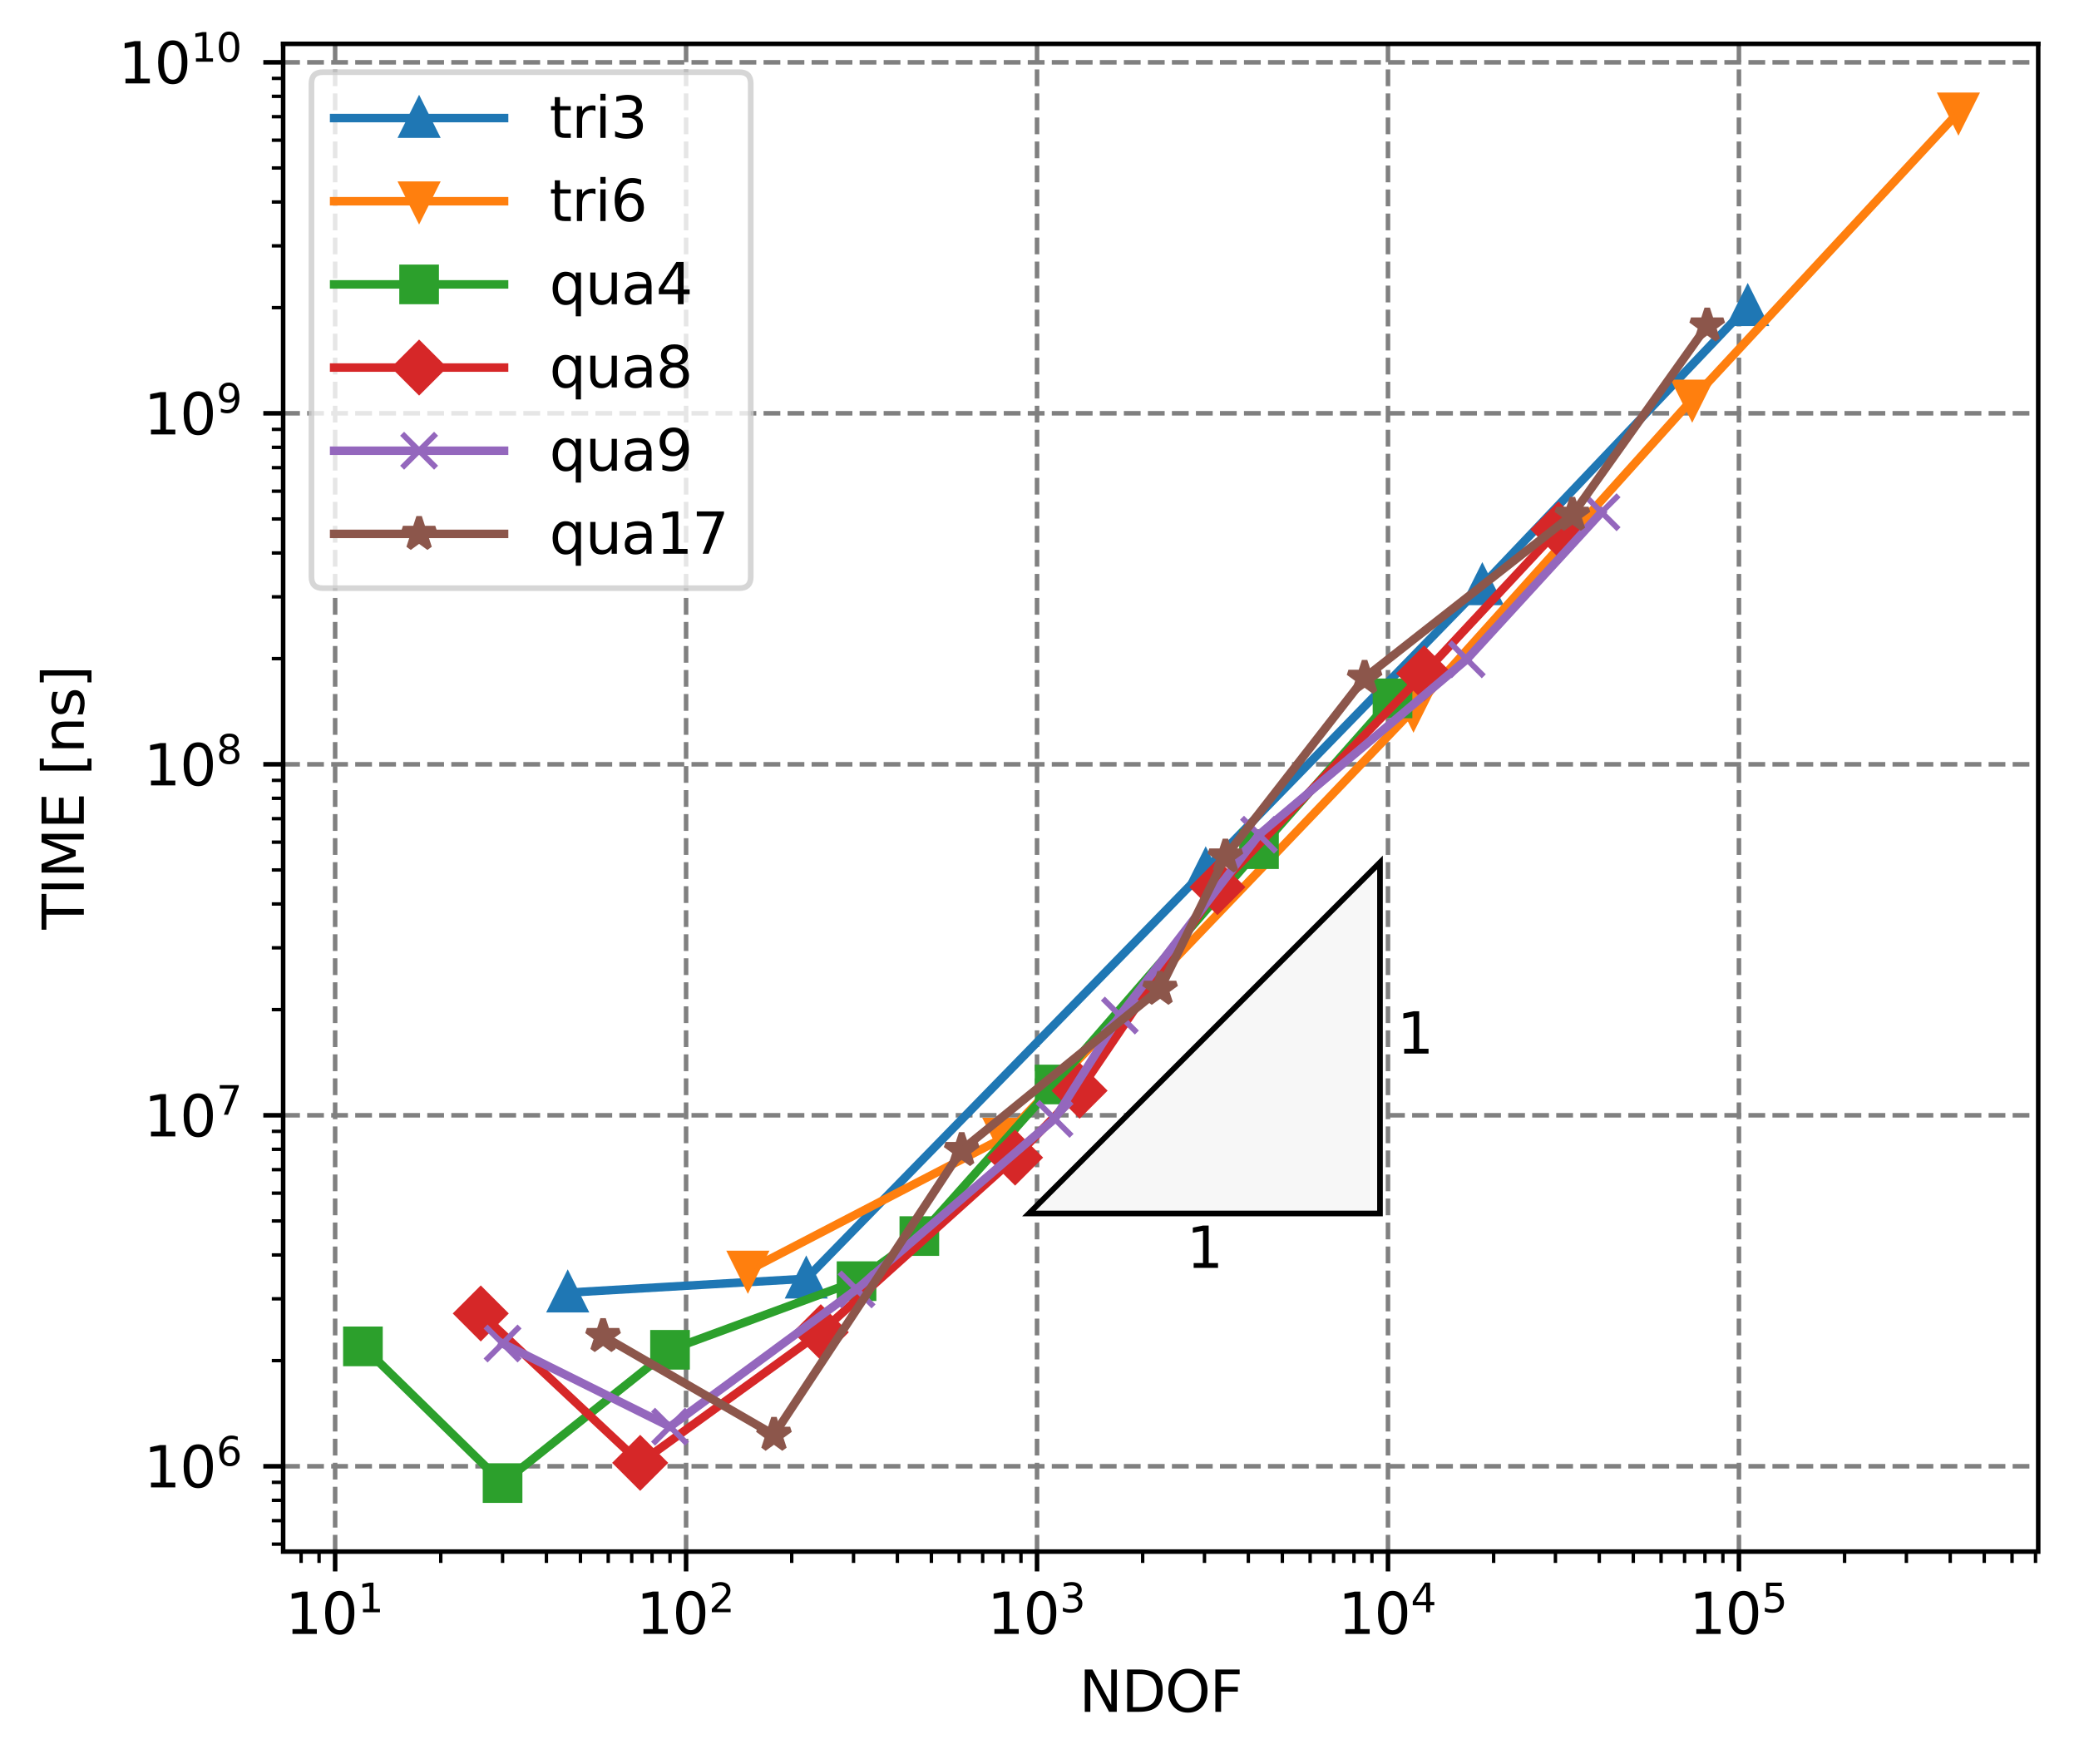 <svg xmlns="http://www.w3.org/2000/svg" xmlns:xlink="http://www.w3.org/1999/xlink" width="489.297" height="415.212" viewBox="0 0 366.973 311.409" xmlns:v="https://vecta.io/nano"><style><![CDATA[.B{clip-path:url(#m)}.C{fill:none}.D{stroke:#000}.E{stroke-width:.8}.F{stroke-linecap:square}.G{stroke-width:1.5}.H{stroke-dasharray:2.96,1.28}.I{stroke:gray}.J{stroke-width:.6}.K{stroke:#1f77b4}.L{stroke-linejoin:miter}.M{stroke:#ff7f0e}.N{stroke:#2ca02c}.O{stroke:#d62728}.P{stroke:#9467bd}.Q{stroke:#8c564b}.R{stroke-linejoin:bevel}]]></style><g fill="#fff"><path d="M0 311.409h366.973V0H0z"/><path d="M49.978 273.852h309.795V7.74H49.978z"/></g><path d="M59.155 273.852V7.74" class="B C E H I"/><defs><path id="A" d="M0 0v3.5" class="D E"/></defs><use xlink:href="#A" x="59.155" y="273.852" class="D E"/><g transform="matrix(.1 0 0 -.1 50.355 288.451)"><defs><path id="B" d="M794 531h1031v3560L703 3866v575l1116 225h631V531h1031V0H794v531z" transform="scale(.016)"/><path id="C" d="M2034 4250q-487 0-733-480-245-479-245-1442 0-959 245-1439 246-480 733-480 491 0 736 480 246 480 246 1439 0 963-246 1442-245 480-736 480zm0 500q785 0 1199-621 414-620 414-1801 0-1178-414-1799Q2819-91 2034-91q-784 0-1198 620-414 621-414 1799 0 1181 414 1801 414 621 1198 621z" transform="scale(.016)"/></defs><use xlink:href="#B" y=".684"/><use xlink:href="#C" x="63.623" y=".684"/><use xlink:href="#B" transform="matrix(.7 0 0 .7 128.203 38.966)"/></g><g class="E"><path d="M121.103 273.852V7.74" class="B C H I"/><use xlink:href="#A" x="121.103" y="273.852" class="D"/></g><g transform="matrix(.1 0 0 -.1 112.303 288.451)"><defs><path id="D" d="M1228 531h2203V0H469v531q359 372 979 998 621 627 780 809 303 340 423 576 121 236 121 464 0 372-261 606-261 235-680 235-297 0-627-103-329-103-704-313v638q381 153 712 231 332 78 607 78 725 0 1156-363 431-362 431-968 0-288-108-546-107-257-392-607-78-91-497-524-418-433-1181-1211z" transform="scale(.016)"/></defs><use xlink:href="#B" y=".766"/><use xlink:href="#C" x="63.623" y=".766"/><use xlink:href="#D" transform="matrix(.7 0 0 .7 128.203 39.047)"/></g><g class="E"><path d="M183.051 273.852V7.74" class="B C H I"/><use xlink:href="#A" x="183.051" y="273.852" class="D"/></g><g transform="matrix(.1 0 0 -.1 174.251 288.451)"><defs><path id="E" d="M2597 2516q453-97 707-404 255-306 255-756 0-690-475-1069Q2609-91 1734-91q-293 0-604 58-311 58-642 174v609q262-153 574-231 313-78 654-78 593 0 904 234 311 234 311 681 0 413-289 645-289 233-804 233h-544v519h569q465 0 712 186 247 186 247 536 0 359-255 551-254 193-729 193-260 0-557-57-297-56-653-174v562q360 100 674 150 314 50 592 50 719 0 1137-327 419-326 419-882 0-388-222-655-222-267-631-370z" transform="scale(.016)"/></defs><use xlink:href="#B" y=".766"/><use xlink:href="#C" x="63.623" y=".766"/><use xlink:href="#E" transform="matrix(.7 0 0 .7 128.203 39.047)"/></g><g class="E"><path d="M244.999 273.852V7.74" class="B C H I"/><use xlink:href="#A" x="244.999" y="273.852" class="D"/></g><g transform="matrix(.1 0 0 -.1 236.199 288.451)"><defs><path id="F" d="M2419 4116L825 1625h1594v2491zm-166 550h794V1625h666v-525h-666V0h-628v1100H313v609l1940 2957z" transform="scale(.016)"/></defs><use xlink:href="#B" y=".684"/><use xlink:href="#C" x="63.623" y=".684"/><use xlink:href="#F" transform="matrix(.7 0 0 .7 128.203 38.966)"/></g><g class="E"><path d="M306.947 273.852V7.74" class="B C H I"/><use xlink:href="#A" x="306.947" y="273.852" class="D"/></g><g transform="matrix(.1 0 0 -.1 298.147 288.451)"><defs><path id="G" d="M691 4666h2478v-532H1269V2991q137 47 274 70 138 23 276 23 781 0 1237-428 457-428 457-1159 0-753-469-1171Q2575-91 1722-91q-294 0-599 50Q819 9 494 109v635q281-153 581-228 300-75 634-75 541 0 856 284 316 284 316 772 0 487-316 771-315 285-856 285-253 0-505-56-251-56-513-175v2344z" transform="scale(.016)"/></defs><use xlink:href="#B" y=".684"/><use xlink:href="#C" x="63.623" y=".684"/><use xlink:href="#G" transform="matrix(.7 0 0 .7 128.203 38.966)"/></g><defs><path id="H" d="M0 0v2" class="D J"/></defs><g class="D J"><use xlink:href="#H" x="53.151" y="273.852"/><use xlink:href="#H" x="56.32" y="273.852"/><use xlink:href="#H" x="77.803" y="273.852"/><use xlink:href="#H" x="88.711" y="273.852"/><use xlink:href="#H" x="96.451" y="273.852"/><use xlink:href="#H" x="102.455" y="273.852"/><use xlink:href="#H" x="107.36" y="273.852"/><use xlink:href="#H" x="111.507" y="273.852"/><use xlink:href="#H" x="115.099" y="273.852"/><use xlink:href="#H" x="118.268" y="273.852"/><use xlink:href="#H" x="139.751" y="273.852"/><use xlink:href="#H" x="150.66" y="273.852"/><use xlink:href="#H" x="158.399" y="273.852"/><use xlink:href="#H" x="164.403" y="273.852"/><use xlink:href="#H" x="169.308" y="273.852"/><use xlink:href="#H" x="173.455" y="273.852"/><use xlink:href="#H" x="177.048" y="273.852"/><use xlink:href="#H" x="180.216" y="273.852"/><use xlink:href="#H" x="201.699" y="273.852"/><use xlink:href="#H" x="212.608" y="273.852"/><use xlink:href="#H" x="220.348" y="273.852"/><use xlink:href="#H" x="226.351" y="273.852"/><use xlink:href="#H" x="231.256" y="273.852"/><use xlink:href="#H" x="235.403" y="273.852"/><use xlink:href="#H" x="238.996" y="273.852"/><use xlink:href="#H" x="242.165" y="273.852"/><use xlink:href="#H" x="263.648" y="273.852"/><use xlink:href="#H" x="274.556" y="273.852"/><use xlink:href="#H" x="282.296" y="273.852"/><use xlink:href="#H" x="288.299" y="273.852"/><use xlink:href="#H" x="293.204" y="273.852"/><use xlink:href="#H" x="297.352" y="273.852"/><use xlink:href="#H" x="300.944" y="273.852"/><use xlink:href="#H" x="304.113" y="273.852"/><use xlink:href="#H" x="325.596" y="273.852"/><use xlink:href="#H" x="336.504" y="273.852"/><use xlink:href="#H" x="344.244" y="273.852"/><use xlink:href="#H" x="350.247" y="273.852"/><use xlink:href="#H" x="355.153" y="273.852"/><use xlink:href="#H" x="359.3" y="273.852"/></g><g transform="matrix(.1 0 0 -.1 190.473 302.129)"><defs><path id="I" d="M628 4666h850L3547 763v3903h612V0h-850L1241 3903V0H628v4666z" transform="scale(.016)"/><path id="J" d="M1259 4147V519h763q966 0 1414 437 448 438 448 1382 0 937-448 1373-448 436-1414 436h-763zm-631 519h1297q1356 0 1990-564 635-564 635-1764 0-1207-638-1773Q3275 0 1925 0H628v4666z" transform="scale(.016)"/><path id="K" d="M2522 4238q-688 0-1093-513-404-512-404-1397 0-881 404-1394 405-512 1093-512 687 0 1089 512 402 513 402 1394 0 885-402 1397-402 513-1089 513zm0 512q981 0 1568-658 588-658 588-1764 0-1103-588-1761Q3503-91 2522-91q-984 0-1574 656-589 657-589 1763 0 1106 589 1764 590 658 1574 658z" transform="scale(.016)"/><path id="L" d="M628 4666h2681v-532H1259V2759h1850v-531H1259V0H628v4666z" transform="scale(.016)"/></defs><use xlink:href="#I"/><use xlink:href="#J" x="74.805"/><use xlink:href="#K" x="151.807"/><use xlink:href="#L" x="230.518"/></g><path d="M49.978 258.792h309.795" class="B C E H I"/><defs><path id="M" d="M0 0h-3.5" class="D E"/></defs><use xlink:href="#M" x="49.978" y="258.792" class="D E"/><g transform="matrix(.1 0 0 -.1 25.378 262.591)"><defs><path id="N" d="M2113 2584q-425 0-674-291-248-290-248-796 0-503 248-796 249-292 674-292 425 0 673 292 248 293 248 796 0 506-248 796-248 291-673 291zm1253 1979v-575q-238 112-480 171-242 60-480 60-625 0-955-422-329-422-376-1275 184 272 462 417 279 145 613 145 703 0 1111-427 408-426 408-1160 0-719-425-1154Q2819-91 2113-91q-810 0-1238 620-428 621-428 1799 0 1106 525 1764 525 658 1409 658 238 0 480-47 242-47 505-140z" transform="scale(.016)"/></defs><use xlink:href="#B" y=".766"/><use xlink:href="#C" x="63.623" y=".766"/><use xlink:href="#N" transform="matrix(.7 0 0 .7 128.203 39.047)"/></g><g class="E"><path d="M49.978 196.844h309.795" class="B C H I"/><use xlink:href="#M" x="49.978" y="196.844" class="D"/></g><g transform="matrix(.1 0 0 -.1 25.378 200.643)"><defs><path id="O" d="M525 4666h3000v-269L1831 0h-659l1594 4134H525v532z" transform="scale(.016)"/></defs><use xlink:href="#B" y=".684"/><use xlink:href="#C" x="63.623" y=".684"/><use xlink:href="#O" transform="matrix(.7 0 0 .7 128.203 38.966)"/></g><g class="E"><path d="M49.978 134.896h309.795" class="B C H I"/><use xlink:href="#M" x="49.978" y="134.896" class="D"/></g><g transform="matrix(.1 0 0 -.1 25.378 138.695)"><defs><path id="P" d="M2034 2216q-450 0-708-241-257-241-257-662 0-422 257-663 258-241 708-241 450 0 709 242 260 243 260 662 0 421-258 662-257 241-711 241zm-631 268q-406 100-633 378-226 279-226 679 0 559 398 884 399 325 1092 325 697 0 1094-325 397-325 397-884 0-400-227-679-226-278-629-378 456-106 710-416 255-309 255-755 0-679-414-1042Q2806-91 2034-91q-771 0-1186 362-414 363-414 1042 0 446 256 755 257 310 713 416zm-231 997q0-362 226-565 227-203 636-203 407 0 636 203 230 203 230 565 0 363-230 566-229 203-636 203-409 0-636-203-226-203-226-566z" transform="scale(.016)"/></defs><use xlink:href="#B" y=".766"/><use xlink:href="#C" x="63.623" y=".766"/><use xlink:href="#P" transform="matrix(.7 0 0 .7 128.203 39.047)"/></g><g class="E"><path d="M49.978 72.947h309.795" class="B C H I"/><use xlink:href="#M" x="49.978" y="72.947" class="D"/></g><g transform="matrix(.1 0 0 -.1 25.378 76.747)"><defs><path id="Q" d="M703 97v575q238-113 481-172 244-59 479-59 625 0 954 420 330 420 377 1277-181-269-460-413-278-144-615-144-700 0-1108 423-408 424-408 1159 0 718 425 1152 425 435 1131 435 810 0 1236-621 427-620 427-1801 0-1103-524-1761Q2575-91 1691-91q-238 0-482 47Q966 3 703 97zm1256 1978q425 0 673 290 249 291 249 798 0 503-249 795-248 292-673 292-425 0-673-292-248-292-248-795 0-507 248-798 248-290 673-290z" transform="scale(.016)"/></defs><use xlink:href="#B" y=".766"/><use xlink:href="#C" x="63.623" y=".766"/><use xlink:href="#Q" transform="matrix(.7 0 0 .7 128.203 39.047)"/></g><g class="E"><path d="M49.978 10.999h309.795" class="B C H I"/><use xlink:href="#M" x="49.978" y="10.999" class="D"/></g><g transform="matrix(.1 0 0 -.1 20.878 14.798)"><use xlink:href="#B" y=".766"/><use xlink:href="#C" x="63.623" y=".766"/><use xlink:href="#B" transform="matrix(.7 0 0 .7 128.203 39.047)"/><use xlink:href="#C" transform="matrix(.7 0 0 .7 172.739 39.047)"/></g><defs><path id="R" d="M0 0h-2" class="D J"/></defs><g class="D J"><use xlink:href="#R" x="49.978" y="272.535"/><use xlink:href="#R" x="49.978" y="268.388"/><use xlink:href="#R" x="49.978" y="264.796"/><use xlink:href="#R" x="49.978" y="261.627"/><use xlink:href="#R" x="49.978" y="240.144"/><use xlink:href="#R" x="49.978" y="229.235"/><use xlink:href="#R" x="49.978" y="221.496"/><use xlink:href="#R" x="49.978" y="215.492"/><use xlink:href="#R" x="49.978" y="210.587"/><use xlink:href="#R" x="49.978" y="206.44"/><use xlink:href="#R" x="49.978" y="202.847"/><use xlink:href="#R" x="49.978" y="199.678"/><use xlink:href="#R" x="49.978" y="178.196"/><use xlink:href="#R" x="49.978" y="167.287"/><use xlink:href="#R" x="49.978" y="159.547"/><use xlink:href="#R" x="49.978" y="153.544"/><use xlink:href="#R" x="49.978" y="148.639"/><use xlink:href="#R" x="49.978" y="144.492"/><use xlink:href="#R" x="49.978" y="140.899"/><use xlink:href="#R" x="49.978" y="137.73"/><use xlink:href="#R" x="49.978" y="116.247"/><use xlink:href="#R" x="49.978" y="105.339"/><use xlink:href="#R" x="49.978" y="97.599"/><use xlink:href="#R" x="49.978" y="91.596"/><use xlink:href="#R" x="49.978" y="86.691"/><use xlink:href="#R" x="49.978" y="82.543"/><use xlink:href="#R" x="49.978" y="78.951"/><use xlink:href="#R" x="49.978" y="75.782"/><use xlink:href="#R" x="49.978" y="54.299"/><use xlink:href="#R" x="49.978" y="43.391"/><use xlink:href="#R" x="49.978" y="35.651"/><use xlink:href="#R" x="49.978" y="29.647"/><use xlink:href="#R" x="49.978" y="24.742"/><use xlink:href="#R" x="49.978" y="20.595"/><use xlink:href="#R" x="49.978" y="17.003"/><use xlink:href="#R" x="49.978" y="13.834"/></g><g transform="matrix(0 -.1 -.1 0 14.798 164.063)"><defs><path id="S" d="M-19 4666h3947v-532H2272V0h-634v4134H-19v532z" transform="scale(.016)"/><path id="T" d="M628 4666h631V0H628v4666z" transform="scale(.016)"/><path id="U" d="M628 4666h941l1190-3175 1197 3175h941V0h-616v4097L3078 897h-634L1241 4097V0H628v4666z" transform="scale(.016)"/><path id="V" d="M628 4666h2950v-532H1259V2753h2222v-531H1259V531h2375V0H628v4666z" transform="scale(.016)"/><path id="W" d="M550 4863h1325v-447h-750V-397h750v-447H550v5707z" transform="scale(.016)"/><path id="X" d="M3513 2113V0h-575v2094q0 497-194 743-194 247-581 247-466 0-735-297-269-296-269-809V0H581v3500h578v-544q207 316 486 472 280 156 646 156 603 0 912-373 310-373 310-1098z" transform="scale(.016)"/><path id="Y" d="M2834 3397v-544q-243 125-506 187-262 63-544 63-428 0-642-131-214-131-214-394 0-200 153-314 153-114 616-217l197-44q612-131 870-370 258-239 258-667 0-488-386-773Q2250-91 1575-91q-281 0-586 55-305 55-642 164v594q319-166 628-249 309-82 613-82 406 0 624 139 219 139 219 392 0 234-158 359-157 125-692 241l-200 47q-534 112-772 345-237 233-237 639 0 494 350 762 350 269 994 269 318 0 599-47 282-46 519-140z" transform="scale(.016)"/><path id="Z" d="M1947 4863V-844H622v447h747v4813H622v447h1325z" transform="scale(.016)"/></defs><use xlink:href="#S"/><use xlink:href="#T" x="61.084"/><use xlink:href="#U" x="90.576"/><use xlink:href="#V" x="176.855"/><use xlink:href="#DO" x="240.039"/><use xlink:href="#W" x="271.826"/><use xlink:href="#X" x="310.84"/><use xlink:href="#Y" x="374.219"/><use xlink:href="#Z" x="426.318"/></g><path d="M181.628 214.175h61.959v-61.959z" fill="#f7f7f7" class="B D"/><path d="M100.211 228.146l42.104-2.458 70.507-72.22 48.827-50.153 46.85-49.266" class="B C F G K"/><defs><path id="a" d="M0-3l-3 6h6z" class="K L"/></defs><g fill="#1f77b4" class="B K"><use xlink:href="#a" x="100.211" y="228.146"/><use xlink:href="#a" x="142.315" y="225.688"/><use xlink:href="#a" x="212.822" y="153.468"/><use xlink:href="#a" x="261.649" y="103.315"/><use xlink:href="#a" x="308.499" y="54.049"/></g><path d="M132.011 224.244l45.17-23.463 72.316-75.561 49.202-54.719 46.992-50.665" class="B C F G M"/><defs><path id="b" d="M0 3l3-6h-6z" class="L M"/></defs><g fill="#ff7f0e" class="B M"><use xlink:href="#b" x="132.011" y="224.244"/><use xlink:href="#b" x="177.182" y="200.781"/><use xlink:href="#b" x="249.498" y="125.22"/><use xlink:href="#b" x="298.699" y="70.501"/><use xlink:href="#b" x="345.691" y="19.836"/></g><path d="M64.06 237.631l24.652 24.125 29.557-23.52 32.924-12.12 11.084-7.954 23.872-26.756 36.083-41.533 23.569-26.618" class="B C F G N"/><defs><path id="c" d="M-3 3h6v-6h-6z" class="L N"/></defs><g fill="#2ca02c" class="B N"><use xlink:href="#c" x="64.06" y="237.631"/><use xlink:href="#c" x="88.711" y="261.756"/><use xlink:href="#c" x="118.268" y="238.236"/><use xlink:href="#c" x="151.192" y="226.116"/><use xlink:href="#c" x="162.276" y="218.162"/><use xlink:href="#c" x="186.148" y="191.406"/><use xlink:href="#c" x="222.231" y="149.872"/><use xlink:href="#c" x="245.8" y="123.254"/></g><path d="M84.861 231.822l28.14 26.365 31.878-23.055 34.301-30.824 11.381-11.809 24.332-35.928 36.481-37.718 23.716-25.416" class="B C F G O"/><defs><path id="d" d="M0 4.243L4.243 0 0-4.243-4.243 0z" class="L O"/></defs><g fill="#d62728" class="B O"><use xlink:href="#d" x="84.861" y="231.822"/><use xlink:href="#d" x="113.002" y="258.188"/><use xlink:href="#d" x="144.879" y="235.133"/><use xlink:href="#d" x="179.18" y="204.309"/><use xlink:href="#d" x="190.561" y="192.5"/><use xlink:href="#d" x="214.893" y="156.572"/><use xlink:href="#d" x="251.375" y="118.855"/><use xlink:href="#d" x="275.091" y="93.438"/></g><path d="M88.711 237.124l29.557 14.681 32.924-24.231 34.956-30.097 11.525-18.234 24.558-31.921 36.678-30.955 23.789-25.958" class="B C F G P"/><defs><path id="e" d="M-3 3l6-6m-6 0l6 6" class="P"/></defs><g fill="#9467bd" class="B P"><use xlink:href="#e" x="88.711" y="237.124"/><use xlink:href="#e" x="118.268" y="251.805"/><use xlink:href="#e" x="151.192" y="227.574"/><use xlink:href="#e" x="186.148" y="197.478"/><use xlink:href="#e" x="197.673" y="179.244"/><use xlink:href="#e" x="222.231" y="147.323"/><use xlink:href="#e" x="258.909" y="116.368"/><use xlink:href="#e" x="282.698" y="90.41"/></g><path d="M106.448 235.807l30.168 17.43 33.137-50.26 35.02-28.453 11.533-23.351 24.567-31.547 36.683-28.767 23.79-33.41" class="B C F G Q"/><defs><path id="f" d="M0-3L-.674-.927h-2.18L-1.09.354l-.674 2.073L0 1.146l1.763 1.281L1.09.354 2.853-.927H.674z" class="Q R"/></defs><g fill="#8c564b" class="B Q R"><use xlink:href="#f" x="106.448" y="235.807"/><use xlink:href="#f" x="136.616" y="253.237"/><use xlink:href="#f" x="169.753" y="202.978"/><use xlink:href="#f" x="204.772" y="174.525"/><use xlink:href="#f" x="216.305" y="151.174"/><use xlink:href="#f" x="240.873" y="119.627"/><use xlink:href="#f" x="277.555" y="90.86"/><use xlink:href="#f" x="301.345" y="57.45"/></g><g class="C D E F"><path d="M49.978 273.852V7.74m309.795 266.112V7.74M49.978 273.852h309.795"/><path d="M49.978 7.74h309.795"/></g><use xlink:href="#B" transform="matrix(.1 0 0 -.1 209.427 223.774)"/><use xlink:href="#B" transform="matrix(.1 0 0 -.1 246.587 185.955)"/><path d="M56.978 103.809h73.539q2 0 2-2V14.74q0-2-2-2H56.978q-2 0-2 2v87.069q0 2 2 2z" fill="#fff" opacity=".8" stroke="#ccc"/><g class="K"><path d="M58.978 20.839h30" class="C F G"/><use xlink:href="#a" x="73.978" y="20.839" fill="#1f77b4"/></g><g transform="matrix(.1 0 0 -.1 96.978 24.339)"><defs><path id="g" d="M1172 4494v-994h1184v-447H1172V1153q0-428 117-550 117-122 477-122h590V0h-590q-666 0-919 248-253 249-253 905v1900H172v447h422v994h578z" transform="scale(.016)"/><path id="h" d="M2631 2963q-97 56-211 82-114 27-251 27-488 0-749-317-261-317-261-911V0H581v3500h578v-544q182 319 472 473 291 155 707 155 59 0 131-8 72-7 159-23l3-590z" transform="scale(.016)"/><path id="i" d="M603 3500h575V0H603v3500zm0 1363h575v-729H603v729z" transform="scale(.016)"/></defs><use xlink:href="#g"/><use xlink:href="#h" x="39.209"/><use xlink:href="#i" x="80.322"/><use xlink:href="#E" x="108.105"/></g><g class="M"><path d="M58.978 35.517h30" class="C F G"/><use xlink:href="#b" x="73.978" y="35.517" fill="#ff7f0e"/></g><g transform="matrix(.1 0 0 -.1 96.978 39.017)"><use xlink:href="#g"/><use xlink:href="#h" x="39.209"/><use xlink:href="#i" x="80.322"/><use xlink:href="#N" x="108.105"/></g><g class="N"><path d="M58.978 50.195h30" class="C F G"/><use xlink:href="#c" x="73.978" y="50.195" fill="#2ca02c"/></g><g transform="matrix(.1 0 0 -.1 96.978 53.695)"><defs><path id="j" d="M947 1747q0-634 261-995 261-361 717-361 456 0 718 361 263 361 263 995 0 634-263 995-262 361-718 361-456 0-717-361-261-361-261-995zM2906 525q-181-312-458-464-276-152-664-152-634 0-1033 506-398 507-398 1332 0 825 398 1331 399 506 1033 506 388 0 664-152 277-151 458-463v531h575v-4831h-575V525z" transform="scale(.016)"/><path id="k" d="M544 1381v2119h575V1403q0-497 193-746 194-248 582-248 465 0 735 297 271 297 271 810v1984h575V0h-575v538q-209-319-486-474-276-155-642-155-603 0-916 375-312 375-312 1097zm1447 2203h0z" transform="scale(.016)"/><path id="l" d="M2194 1759q-697 0-966-159-269-159-269-544 0-306 202-486 202-179 548-179 479 0 768 339 289 339 289 901v128h-572zm1147 238V0h-575v531q-197-318-491-470-294-152-719-152-537 0-855 302-317 302-317 808 0 590 395 890 396 300 1180 300h807v57q0 397-261 614-261 217-733 217-300 0-585-72-284-72-546-216v532q315 122 612 182 297 61 578 61 760 0 1135-394 375-393 375-1193z" transform="scale(.016)"/></defs><use xlink:href="#j"/><use xlink:href="#k" x="63.477"/><use xlink:href="#l" x="126.855"/><use xlink:href="#F" x="188.135"/></g><g class="O"><path d="M58.978 64.873h30" class="C F G"/><use xlink:href="#d" x="73.978" y="64.873" fill="#d62728"/></g><g transform="matrix(.1 0 0 -.1 96.978 68.373)"><use xlink:href="#j"/><use xlink:href="#k" x="63.477"/><use xlink:href="#l" x="126.855"/><use xlink:href="#P" x="188.135"/></g><g class="P"><path d="M58.978 79.551h30" class="C F G"/><use xlink:href="#e" x="73.978" y="79.551" fill="#9467bd"/></g><g transform="matrix(.1 0 0 -.1 96.978 83.051)"><use xlink:href="#j"/><use xlink:href="#k" x="63.477"/><use xlink:href="#l" x="126.855"/><use xlink:href="#Q" x="188.135"/></g><g class="Q"><path d="M58.978 94.229h30" class="C F G"/><use xlink:href="#f" x="73.978" y="94.229" fill="#8c564b" class="R"/></g><g transform="matrix(.1 0 0 -.1 96.978 97.729)"><use xlink:href="#j"/><use xlink:href="#k" x="63.477"/><use xlink:href="#l" x="126.855"/><use xlink:href="#B" x="188.135"/><use xlink:href="#O" x="251.758"/></g><defs><clipPath id="m"><path d="M49.978 7.74h309.795v266.112H49.978z"/></clipPath></defs></svg>